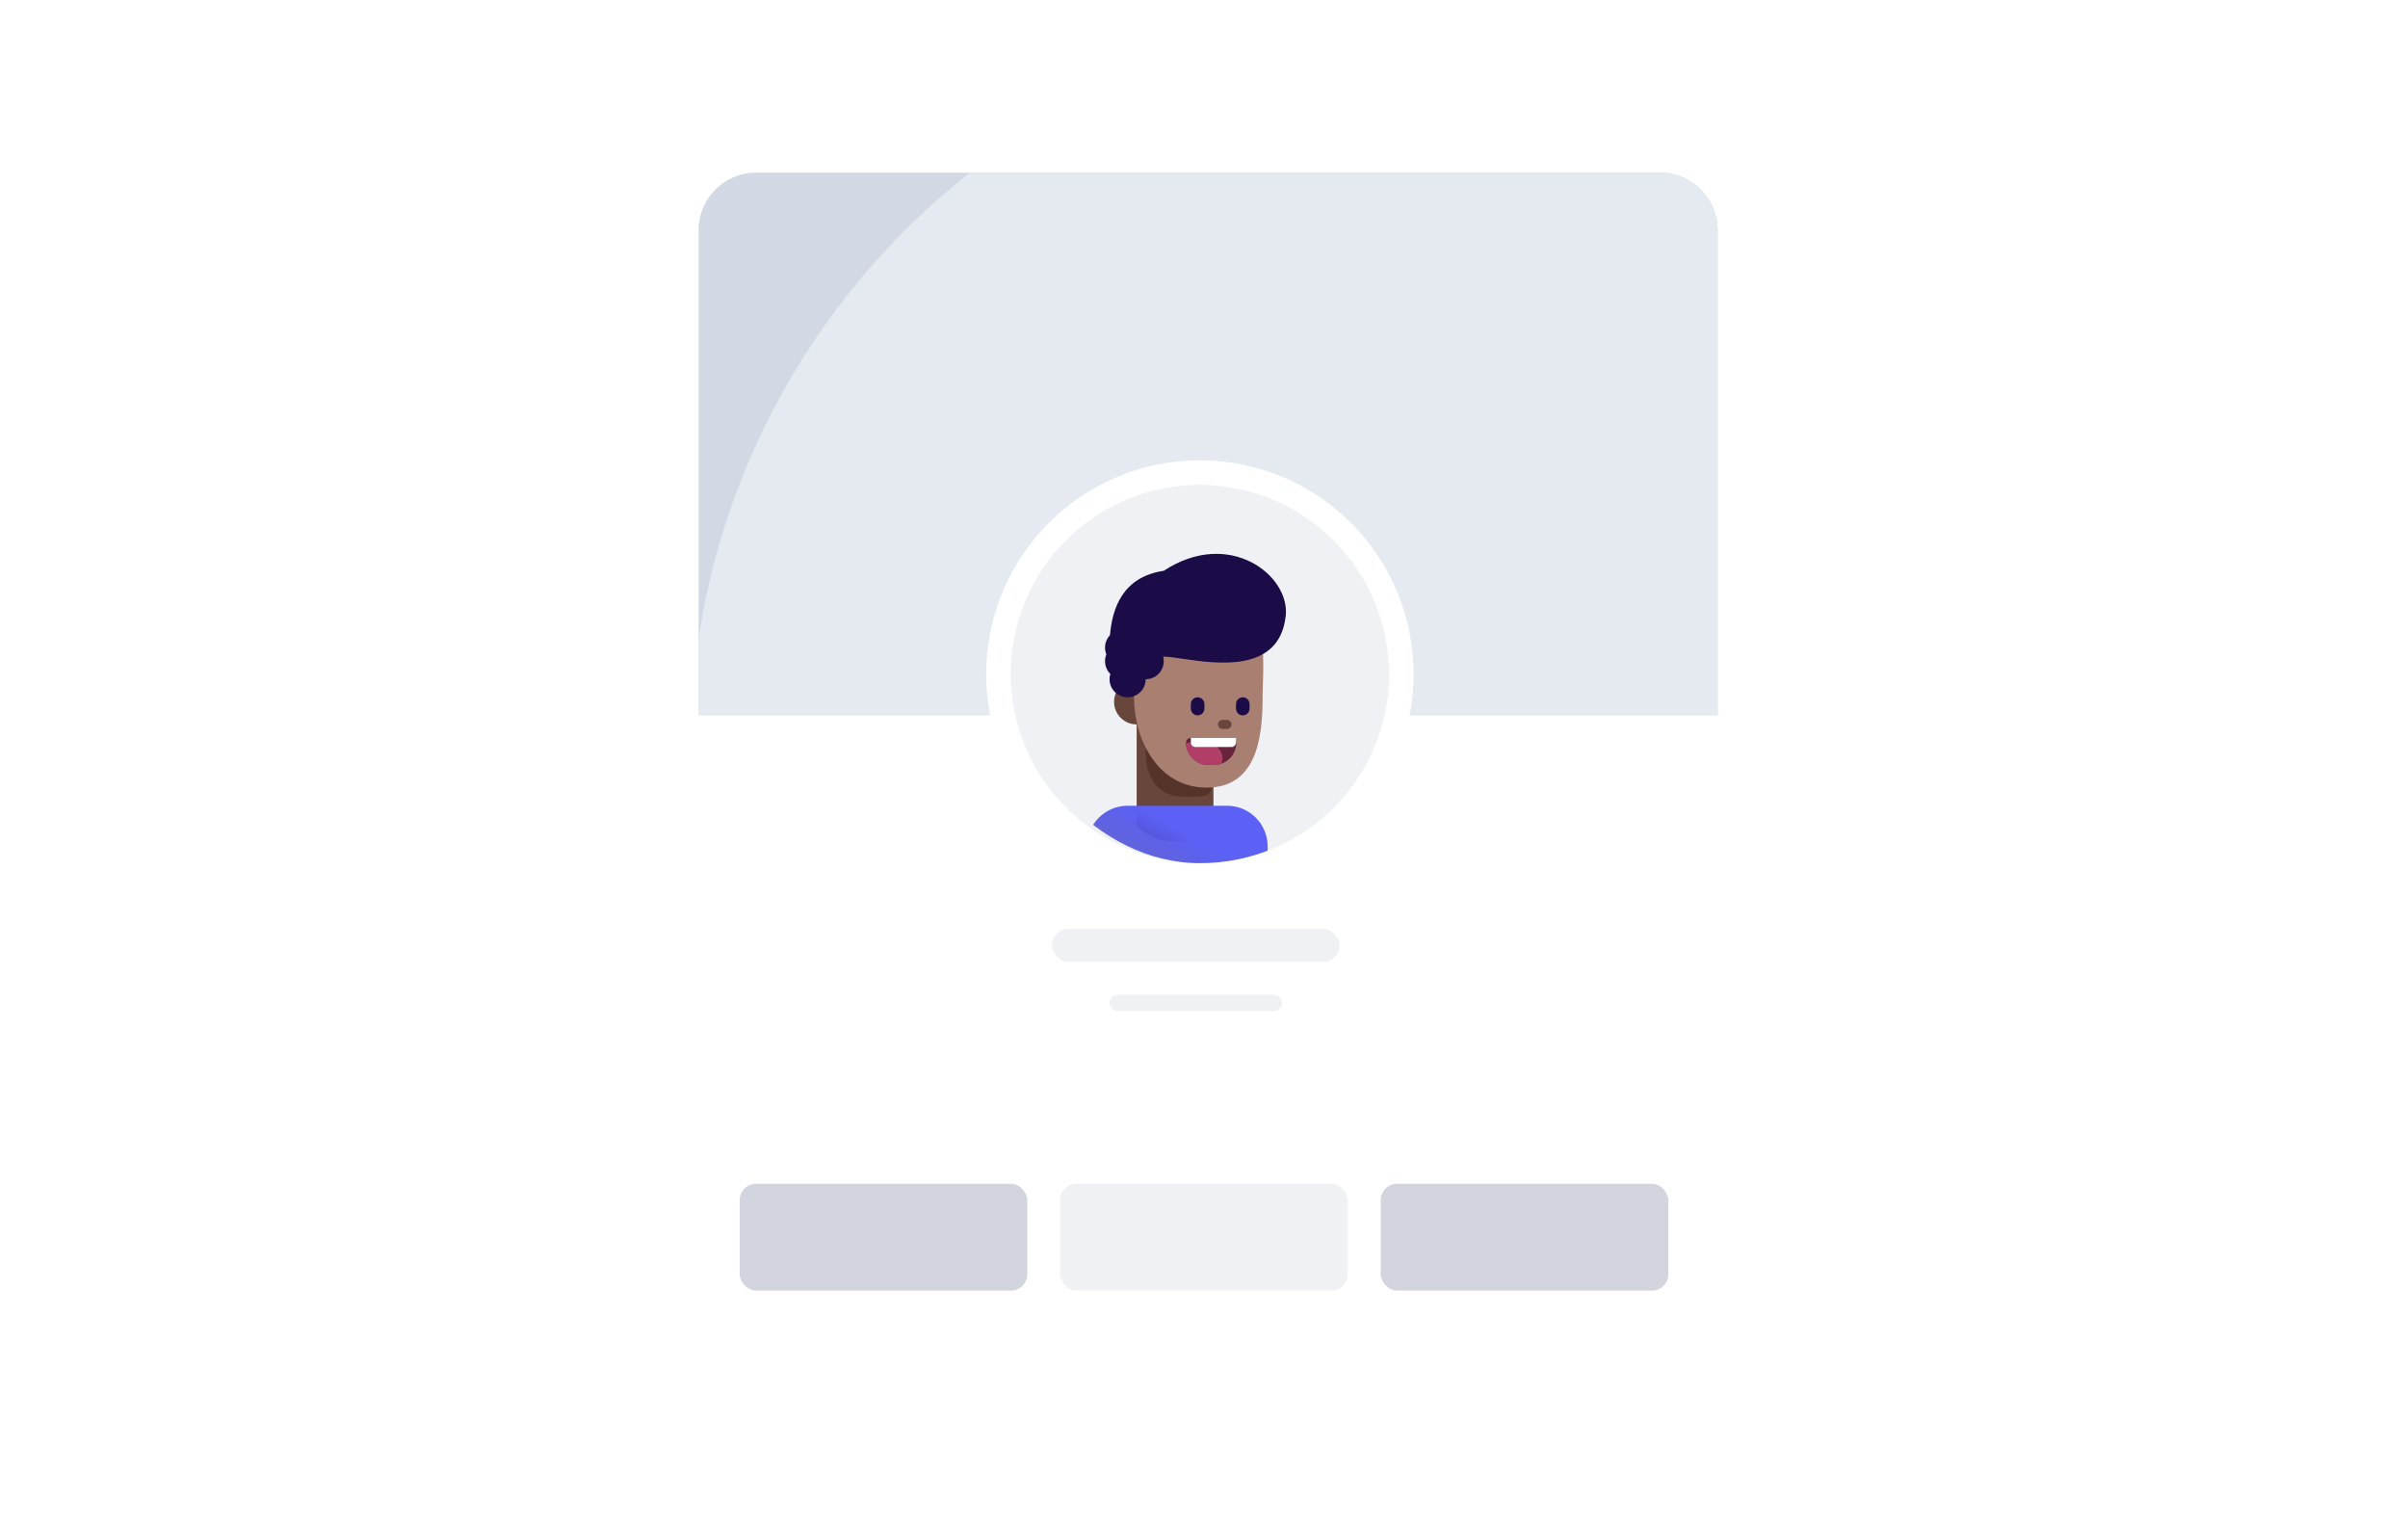 <svg width="293" height="186" viewBox="0 0 293 186" fill="none" xmlns="http://www.w3.org/2000/svg">
<g filter="url(#filter0_dd)">
<rect x="85" y="21" width="124" height="143" rx="7" fill="white"/>
</g>
<g clip-path="url(#clip0)">
<g clip-path="url(#clip1)">
<path d="M82 -40C82 -42.209 83.791 -44 86 -44H219C222.314 -44 225 -41.314 225 -38V101C225 104.314 222.314 107 219 107H86C83.791 107 82 105.209 82 103V-40Z" fill="#D2D9E4"/>
<circle cx="173" cy="91" r="89" fill="#E5EAF1"/>
</g>
</g>
<circle cx="146" cy="82" r="24.5" fill="#EFF1F5" stroke="white" stroke-width="3"/>
<rect x="128" y="113" width="35" height="4" rx="2" fill="#EFF1F5"/>
<rect x="135" y="121" width="21" height="2" rx="1" fill="#EFF1F5"/>
<rect x="168" y="144" width="35" height="13" rx="2" fill="#D3D5DE"/>
<rect x="90" y="144" width="35" height="13" rx="2" fill="#D3D5DE"/>
<rect x="129" y="144" width="35" height="13" rx="2" fill="#EFF1F5"/>
<g clip-path="url(#clip2)">
<path d="M175 82C175 65.984 162.016 53 146 53C129.984 53 117 65.984 117 82C117 98.016 129.984 111 146 111C162.016 111 175 98.016 175 82Z" fill="#EFF1F5"/>
<path d="M138.305 88.121C139.823 88.121 141.053 86.891 141.053 85.373C141.053 83.855 139.823 82.625 138.305 82.625C136.787 82.625 135.557 83.855 135.557 85.373C135.557 86.891 136.787 88.121 138.305 88.121Z" fill="#68463C"/>
<path d="M138.305 87.572H147.649V101.241C147.649 101.241 145.647 102.412 142.977 102.412C140.308 102.412 138.305 100.501 138.305 100.501V87.572Z" fill="#68463C"/>
<path d="M147.545 94.229C147.545 97.189 147.067 96.908 143.954 96.908C140.842 96.908 139.405 94.509 139.405 91.549C139.405 88.59 139.287 85.923 141.799 85.923C148.902 86.184 147.545 91.269 147.545 94.229Z" fill="#553329"/>
<path d="M153.632 84.878C153.632 89.782 152.871 95.812 146.825 95.812C140.779 95.812 137.991 89.782 137.991 84.878C136.656 79.052 136.931 72.182 146 72.182C155.069 72.182 153.632 79.974 153.632 84.878Z" fill="#A97F72"/>
<path d="M149.298 87.572H148.748C148.445 87.572 148.198 87.818 148.198 88.121C148.198 88.425 148.445 88.671 148.748 88.671H149.298C149.601 88.671 149.847 88.425 149.847 88.121C149.847 87.818 149.601 87.572 149.298 87.572Z" fill="#68463C"/>
<path d="M149.298 98.015H137.206C134.474 98.015 132.259 100.229 132.259 102.961V105.71C132.259 108.442 134.474 110.656 137.206 110.656H149.298C152.03 110.656 154.244 108.442 154.244 105.71V102.961C154.244 100.229 152.03 98.015 149.298 98.015Z" fill="url(#paint0_linear)"/>
<path fill-rule="evenodd" clip-rule="evenodd" d="M143.866 80.132C148.151 80.759 155.672 81.861 156.443 74.93C156.993 69.983 149.573 64.212 141.603 69.434C136.596 70.176 135.343 73.984 135.058 77.268C134.672 77.676 134.457 78.216 134.458 78.777C134.458 79.069 134.514 79.347 134.617 79.602C134.514 79.856 134.458 80.135 134.458 80.426C134.458 81.034 134.704 81.584 135.103 81.982C135.011 82.284 134.985 82.603 135.027 82.916C135.069 83.229 135.178 83.53 135.347 83.797C135.515 84.064 135.74 84.292 136.005 84.465C136.269 84.637 136.568 84.751 136.881 84.797C137.193 84.844 137.512 84.823 137.816 84.735C138.119 84.648 138.401 84.496 138.64 84.289C138.88 84.083 139.072 83.828 139.204 83.54C139.336 83.253 139.404 82.941 139.404 82.625C139.74 82.625 140.071 82.548 140.372 82.4C140.673 82.253 140.937 82.038 141.142 81.773C141.348 81.508 141.49 81.199 141.558 80.871C141.625 80.542 141.617 80.203 141.534 79.878C141.557 79.877 141.58 79.877 141.603 79.877C142.126 79.877 142.916 79.992 143.866 80.132Z" fill="#1B0B47"/>
<path d="M144.312 90.32C144.312 90.174 144.37 90.034 144.473 89.931C144.576 89.828 144.716 89.77 144.862 89.77H149.887C150.033 89.77 150.173 89.828 150.276 89.931C150.379 90.034 150.437 90.174 150.437 90.32C150.437 91.049 150.147 91.748 149.632 92.263C149.116 92.778 148.417 93.068 147.689 93.068H147.06C146.331 93.068 145.632 92.778 145.117 92.263C144.602 91.748 144.312 91.049 144.312 90.32Z" fill="#66253C"/>
<path fill-rule="evenodd" clip-rule="evenodd" d="M148.613 92.909C148.317 93.014 148.004 93.068 147.688 93.068H147.06C146.35 93.068 145.668 92.793 145.156 92.302C144.644 91.81 144.343 91.139 144.314 90.43C144.734 90.272 145.357 90.291 145.972 90.309C146.168 90.314 146.363 90.32 146.55 90.32C147.764 90.32 148.748 91.181 148.748 92.243C148.748 92.477 148.7 92.701 148.613 92.909Z" fill="#B03E67"/>
<path d="M144.901 89.77H150.397V90.32C150.397 90.465 150.339 90.605 150.236 90.708C150.133 90.811 149.993 90.869 149.847 90.869H145.45C145.304 90.869 145.165 90.811 145.062 90.708C144.959 90.605 144.901 90.465 144.901 90.32V89.77Z" fill="white"/>
<path d="M146.55 85.648C146.55 85.192 146.18 84.823 145.725 84.823C145.27 84.823 144.901 85.192 144.901 85.648V86.197C144.901 86.653 145.27 87.022 145.725 87.022C146.18 87.022 146.55 86.653 146.55 86.197V85.648Z" fill="#1B0B47"/>
<path d="M152.046 85.648C152.046 85.192 151.677 84.823 151.222 84.823C150.766 84.823 150.397 85.192 150.397 85.648V86.197C150.397 86.653 150.766 87.022 151.222 87.022C151.677 87.022 152.046 86.653 152.046 86.197V85.648Z" fill="#1B0B47"/>
</g>
<defs>
<filter id="filter0_dd" x="67" y="7" width="160" height="179" filterUnits="userSpaceOnUse" color-interpolation-filters="sRGB">
<feFlood flood-opacity="0" result="BackgroundImageFix"/>
<feColorMatrix in="SourceAlpha" type="matrix" values="0 0 0 0 0 0 0 0 0 0 0 0 0 0 0 0 0 0 127 0"/>
<feMorphology radius="2" operator="erode" in="SourceAlpha" result="effect1_dropShadow"/>
<feOffset dy="4"/>
<feGaussianBlur stdDeviation="10"/>
<feColorMatrix type="matrix" values="0 0 0 0 0.196 0 0 0 0 0.196 0 0 0 0 0.278 0 0 0 0.08 0"/>
<feBlend mode="normal" in2="BackgroundImageFix" result="effect1_dropShadow"/>
<feColorMatrix in="SourceAlpha" type="matrix" values="0 0 0 0 0 0 0 0 0 0 0 0 0 0 0 0 0 0 127 0"/>
<feOffset/>
<feGaussianBlur stdDeviation="0.5"/>
<feColorMatrix type="matrix" values="0 0 0 0 0.047 0 0 0 0 0.102 0 0 0 0 0.294 0 0 0 0.1 0"/>
<feBlend mode="normal" in2="effect1_dropShadow" result="effect2_dropShadow"/>
<feBlend mode="normal" in="SourceGraphic" in2="effect2_dropShadow" result="shape"/>
</filter>
<linearGradient id="paint0_linear" x1="146.229" y1="102.492" x2="140.005" y2="114.266" gradientUnits="userSpaceOnUse">
<stop stop-color="#5C60F5"/>
<stop offset="1" stop-color="#2B2EA2" stop-opacity="0.62"/>
</linearGradient>
<clipPath id="clip0">
<path d="M85 28C85 24.134 88.134 21 92 21H202C205.866 21 209 24.134 209 28V87H85V28Z" fill="white"/>
</clipPath>
<clipPath id="clip1">
<path d="M82 -40C82 -42.209 83.791 -44 86 -44H219C222.314 -44 225 -41.314 225 -38V101C225 104.314 222.314 107 219 107H86C83.791 107 82 105.209 82 103V-40Z" fill="white"/>
</clipPath>
<clipPath id="clip2">
<rect x="123" y="59" width="46" height="46" rx="23" fill="white"/>
</clipPath>
</defs>
</svg>
